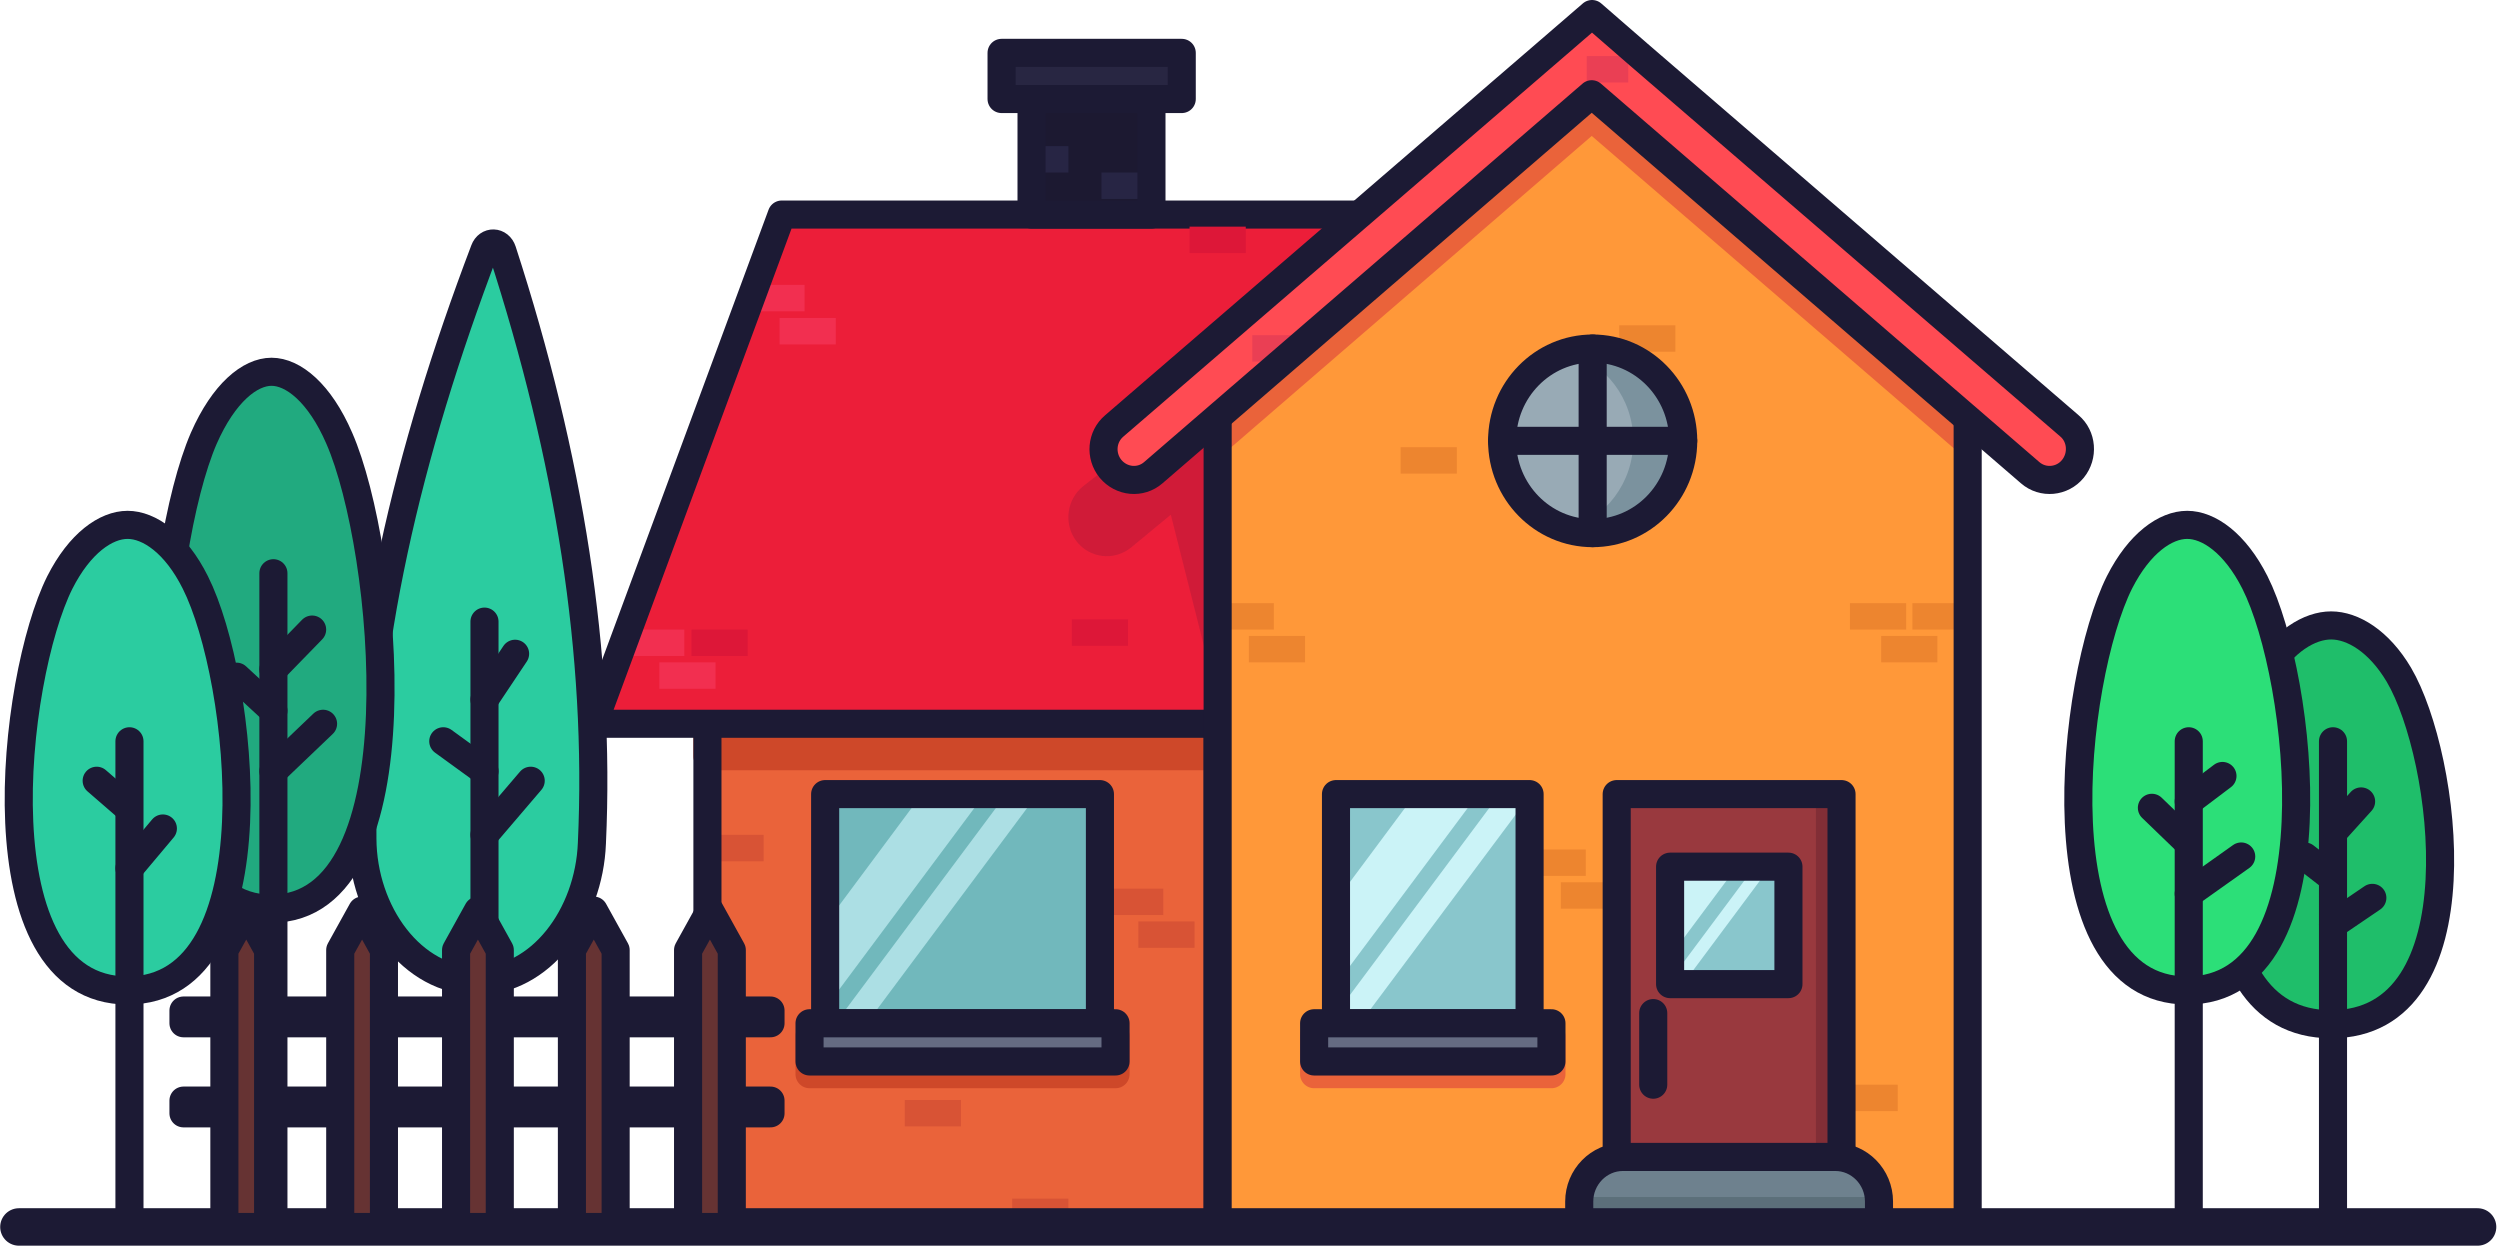 <svg width="534" height="267" viewBox="0 0 534 267" fill="none" xmlns="http://www.w3.org/2000/svg">
<path d="M260.089 130.261H151.107V262.01H260.089V130.261Z" fill="#EA633A"/>
<path d="M255.154 196.816H243.148V202.458H255.154V196.816Z" fill="#D85335"/>
<path d="M163.113 178.324H151.107V183.967H163.113V178.324Z" fill="#D85335"/>
<path d="M205.265 234.953H193.26V240.596H205.265V234.953Z" fill="#D85335"/>
<path d="M228.208 256.027H216.203V261.67H228.208V256.027Z" fill="#D85335"/>
<path d="M248.484 189.813H236.479V195.456H248.484V189.813Z" fill="#D85335"/>
<path d="M260.089 130.261H151.107V161.533H260.089V130.261Z" fill="#CE4829" stroke="#CE4829" stroke-width="6" stroke-miterlimit="10" stroke-linecap="round" stroke-linejoin="round"/>
<path d="M260.089 130.261H151.107V262.01H260.089V130.261Z" stroke="#1C1A34" stroke-width="6" stroke-miterlimit="10" stroke-linecap="round" stroke-linejoin="round"/>
<path d="M282.966 154.599H126.764L166.982 45.829H323.251L282.966 154.599Z" fill="#EC1E39"/>
<path d="M152.842 141.479H140.836V147.121H152.842V141.479Z" fill="#F22F50"/>
<path d="M159.711 134.476H147.706V140.119H159.711V134.476Z" fill="#DD1738"/>
<path d="M146.172 134.476H134.167V140.119H146.172V134.476Z" fill="#F22F50"/>
<path d="M178.52 67.923H166.515V73.565H178.52V67.923Z" fill="#F22F50"/>
<path d="M171.85 60.852H159.845V66.495H171.85V60.852Z" fill="#F22F50"/>
<path opacity="0.82" d="M261.357 154.599L250.085 109.935L241.614 116.937C237.946 119.928 232.61 119.248 229.809 115.441C227.141 111.77 227.875 106.604 231.41 103.817L287.702 59.969C290.703 57.657 294.838 57.657 297.773 60.037L315.714 74.449L261.357 154.599Z" fill="#C91B38"/>
<path d="M282.966 154.599H126.764L166.982 45.829H323.251L282.966 154.599Z" stroke="#1C1A34" stroke-width="6" stroke-miterlimit="10" stroke-linecap="round" stroke-linejoin="round"/>
<path d="M245.95 21.151H220.338V45.828H245.95V21.151Z" fill="#1C1931"/>
<path d="M245.149 36.855H235.278V42.497H245.149V36.855Z" fill="#272544"/>
<path d="M228.208 31.212H219.004V36.855H228.208V31.212Z" fill="#272544"/>
<path d="M245.95 21.151H220.338V45.828H245.95V21.151Z" stroke="#1C1A34" stroke-width="6" stroke-miterlimit="10" stroke-linecap="round" stroke-linejoin="round"/>
<path d="M252.419 11.294H213.936V21.151H252.419V11.294Z" fill="#282642"/>
<path d="M252.419 11.294H213.936V21.151H252.419V11.294Z" stroke="#1C1A34" stroke-width="6" stroke-miterlimit="10" stroke-linecap="round" stroke-linejoin="round"/>
<path d="M234.945 169.623H176.252V218.569H234.945V169.623Z" fill="#71B8BC"/>
<path opacity="0.62" d="M176.252 197.427V215.375L210.334 169.623H196.928L176.252 197.427Z" fill="#D0F6FB"/>
<path opacity="0.62" d="M178.453 218.569H185.123L221.606 169.623H214.936L178.453 218.569Z" fill="#D0F6FB"/>
<path d="M234.945 169.623H176.252V218.569H234.945V169.623Z" stroke="#1C1A34" stroke-width="6" stroke-miterlimit="10" stroke-linecap="round" stroke-linejoin="round"/>
<path d="M238.28 221.289H172.917V229.446H238.28V221.289Z" fill="#D14D2F" stroke="#CE4829" stroke-width="6" stroke-miterlimit="10" stroke-linecap="round" stroke-linejoin="round"/>
<path d="M238.28 218.569H172.917V226.727H238.28V218.569Z" fill="#656B82"/>
<path d="M238.28 218.569H172.917V226.727H238.28V218.569Z" stroke="#1C1A34" stroke-width="6" stroke-miterlimit="10" stroke-linecap="round" stroke-linejoin="round"/>
<path d="M512.402 144.129C522.673 161.601 530.143 218.773 497.928 218.773C465.781 218.773 473.251 161.601 483.455 144.129C487.724 136.923 493.326 133.592 497.928 133.592C502.53 133.592 508.133 136.923 512.402 144.129Z" fill="#1FBE6A"/>
<path d="M512.402 144.129C522.673 161.601 530.143 218.773 497.928 218.773C465.781 218.773 473.251 161.601 483.455 144.129C487.724 136.923 493.326 133.592 497.928 133.592C502.53 133.592 508.133 136.923 512.402 144.129Z" stroke="#1C1A34" stroke-width="6" stroke-miterlimit="10" stroke-linecap="round" stroke-linejoin="round"/>
<path d="M481.654 124.415C491.926 144.81 499.396 211.567 467.181 211.567C434.967 211.567 442.504 144.81 452.708 124.415C456.977 115.986 462.579 112.111 467.181 112.111C471.783 112.111 477.386 115.986 481.654 124.415Z" fill="#2CDF78"/>
<path d="M481.654 124.415C491.926 144.81 499.396 211.567 467.181 211.567C434.967 211.567 442.504 144.81 452.708 124.415C456.977 115.986 462.579 112.111 467.181 112.111C471.783 112.111 477.386 115.986 481.654 124.415Z" stroke="#1C1A34" stroke-width="6" stroke-miterlimit="10" stroke-linecap="round" stroke-linejoin="round"/>
<path d="M101.886 209.528C88.013 209.528 77.475 194.98 77.408 179.141C77.008 139.236 87.012 96.815 103.486 53.443C104.22 51.471 106.621 51.539 107.288 53.579C121.628 97.767 128.297 139.847 126.43 180.092C125.83 195.66 115.425 209.528 101.886 209.528Z" fill="#2BCCA0"/>
<path d="M101.886 209.528C88.013 209.528 77.475 194.98 77.408 179.141C77.008 139.236 87.012 96.815 103.486 53.443C104.22 51.471 106.621 51.539 107.288 53.579C121.628 97.767 128.297 139.847 126.43 180.092C125.83 195.66 115.425 209.528 101.886 209.528Z" stroke="#1C1A34" stroke-width="6" stroke-miterlimit="10" stroke-linecap="round" stroke-linejoin="round"/>
<path d="M72.473 93.619C82.744 117.141 90.214 194.096 58 194.096C25.785 194.096 33.322 117.141 43.527 93.619C47.795 83.898 53.398 79.411 58 79.411C62.602 79.411 68.271 83.898 72.473 93.619Z" fill="#21AA7F"/>
<path d="M72.473 93.619C82.744 117.141 90.214 194.096 58 194.096C25.785 194.096 33.322 117.141 43.527 93.619C47.795 83.898 53.398 79.411 58 79.411C62.602 79.411 68.271 83.898 72.473 93.619Z" stroke="#1C1A34" stroke-width="6" stroke-miterlimit="10" stroke-linecap="round" stroke-linejoin="round"/>
<path d="M41.726 124.415C51.997 144.81 59.467 211.567 27.253 211.567C-4.962 211.567 2.575 144.81 12.78 124.415C17.048 115.986 22.651 112.111 27.253 112.111C31.855 112.111 37.524 115.986 41.726 124.415Z" fill="#2BCCA0"/>
<path d="M41.726 124.415C51.997 144.81 59.467 211.567 27.253 211.567C-4.962 211.567 2.575 144.81 12.78 124.415C17.048 115.986 22.651 112.111 27.253 112.111C31.855 112.111 37.524 115.986 41.726 124.415Z" stroke="#1C1A34" stroke-width="6" stroke-miterlimit="10" stroke-linecap="round" stroke-linejoin="round"/>
<path d="M420.294 262.078H260.089V87.433L340.192 17.209L420.294 87.433V262.078Z" fill="#FF9839"/>
<path d="M420.494 128.834H408.489V134.476H420.494V128.834Z" fill="#ED852F"/>
<path d="M413.824 135.835H401.819V141.478H413.824V135.835Z" fill="#ED852F"/>
<path d="M407.155 128.834H395.149V134.476H407.155V128.834Z" fill="#ED852F"/>
<path d="M357.866 69.486H345.861V75.128H357.866V69.486Z" fill="#ED852F"/>
<path d="M278.764 135.835H266.759V141.478H278.764V135.835Z" fill="#ED852F"/>
<path d="M405.354 231.69H393.349V237.333H405.354V231.69Z" fill="#ED852F"/>
<path d="M311.179 95.523H299.173V101.165H311.179V95.523Z" fill="#ED852F"/>
<path d="M272.095 128.834H260.089V134.476H272.095V128.834Z" fill="#ED852F"/>
<path d="M266.092 48.412H254.087V54.054H266.092V48.412Z" fill="#DD1738"/>
<path d="M240.948 132.3H228.942V137.943H240.948V132.3Z" fill="#DD1738"/>
<path d="M345.394 188.454H333.389V194.096H345.394V188.454Z" fill="#ED852F"/>
<path d="M338.724 181.452H326.719V187.094H338.724V181.452Z" fill="#ED852F"/>
<path d="M260.089 87.433V98.038L339.992 29.037L420.294 98.31V87.433L340.192 17.209L260.089 87.433Z" fill="#EA633A"/>
<path d="M420.294 262.078H260.089V87.433L340.192 17.209L420.294 87.433V262.078Z" stroke="#1C1A34" stroke-width="6" stroke-miterlimit="10" stroke-linecap="round" stroke-linejoin="round"/>
<path d="M393.349 169.623H345.327V262.078H393.349V169.623Z" fill="#99393E"/>
<path d="M393.349 169.623H387.88V262.078H393.349V169.623Z" fill="#822E36"/>
<path d="M393.349 169.623H345.327V262.078H393.349V169.623Z" stroke="#1C1A34" stroke-width="6" stroke-miterlimit="10" stroke-linecap="round" stroke-linejoin="round"/>
<path d="M326.719 169.623H285.367V218.569H326.719V169.623Z" fill="#89C6CC"/>
<path opacity="0.92" d="M285.367 210.344L315.714 169.623H302.308L285.367 192.397V210.344Z" fill="#D0F6FB"/>
<path opacity="0.92" d="M326.719 170.031V169.623H320.316L285.367 216.53V218.569H290.503L326.719 170.031Z" fill="#D0F6FB"/>
<path d="M331.388 221.289H280.698V229.446H331.388V221.289Z" fill="#EA633A" stroke="#EA633A" stroke-width="6" stroke-miterlimit="10" stroke-linecap="round" stroke-linejoin="round"/>
<path d="M326.719 169.623H285.367V218.569H326.719V169.623Z" stroke="#1C1A34" stroke-width="6" stroke-miterlimit="10" stroke-linecap="round" stroke-linejoin="round"/>
<path d="M331.388 218.569H280.698V226.727H331.388V218.569Z" fill="#656B82"/>
<path d="M331.388 218.569H280.698V226.727H331.388V218.569Z" stroke="#1C1A34" stroke-width="6" stroke-miterlimit="10" stroke-linecap="round" stroke-linejoin="round"/>
<path d="M340.192 113.877C350.874 113.877 359.534 105.051 359.534 94.163C359.534 83.275 350.874 74.449 340.192 74.449C329.51 74.449 320.85 83.275 320.85 94.163C320.85 105.051 329.51 113.877 340.192 113.877Z" fill="#98AAB5"/>
<path d="M340.192 74.449C338.324 74.449 336.523 74.721 334.856 75.197C342.926 77.576 348.862 85.122 348.862 94.163C348.862 103.137 342.926 110.75 334.856 113.13C336.523 113.606 338.324 113.877 340.192 113.877C350.863 113.877 359.534 105.04 359.534 94.163C359.534 83.218 350.863 74.449 340.192 74.449Z" fill="#7B929E"/>
<path d="M340.192 113.877C350.874 113.877 359.534 105.051 359.534 94.163C359.534 83.275 350.874 74.449 340.192 74.449C329.51 74.449 320.85 83.275 320.85 94.163C320.85 105.051 329.51 113.877 340.192 113.877Z" stroke="#1C1A34" stroke-width="6" stroke-miterlimit="10" stroke-linecap="round" stroke-linejoin="round"/>
<path d="M401.352 262.078H337.324V256.64C337.324 251.405 341.526 247.122 346.661 247.122H392.015C397.15 247.122 401.352 251.405 401.352 256.64V262.078Z" fill="#6E818E"/>
<path d="M401.352 255.687H337.324V262.01H401.352V255.687Z" fill="#5C6F7A"/>
<path d="M401.352 262.078H337.324V256.64C337.324 251.405 341.526 247.122 346.661 247.122H392.015C397.15 247.122 401.352 251.405 401.352 256.64V262.078Z" stroke="#1C1A34" stroke-width="6" stroke-miterlimit="10" stroke-linecap="round" stroke-linejoin="round"/>
<path d="M4.042 262.078H529.209" stroke="#1C1A34" stroke-width="8" stroke-miterlimit="10" stroke-linecap="round" stroke-linejoin="round"/>
<path d="M442.771 100.146C440.503 102.933 436.368 103.341 433.633 100.961L339.992 20.131L246.35 100.961C243.615 103.341 239.547 102.933 237.213 100.146C234.945 97.358 235.278 93.279 238.013 90.968L330.054 11.634L340.058 3L349.996 11.634L442.037 90.968C444.705 93.212 445.038 97.358 442.771 100.146Z" fill="#FF4B53"/>
<path d="M277.097 71.593H267.493V77.236H277.097V71.593Z" fill="#EA3F54"/>
<path d="M347.795 11.974H338.924V17.616H347.795V11.974Z" fill="#EA3F54"/>
<path d="M442.771 100.146C440.503 102.933 436.368 103.341 433.633 100.961L339.992 20.131L246.35 100.961C243.615 103.341 239.547 102.933 237.213 100.146C234.945 97.358 235.278 93.279 238.013 90.968L330.054 11.634L340.058 3L349.996 11.634L442.037 90.968C444.705 93.212 445.038 97.358 442.771 100.146Z" stroke="#1C1A34" stroke-width="6" stroke-miterlimit="10" stroke-linecap="round" stroke-linejoin="round"/>
<path d="M467.515 262.078V158.338" stroke="#1C1A34" stroke-width="6" stroke-miterlimit="10" stroke-linecap="round" stroke-linejoin="round"/>
<path d="M498.329 262.078V158.338" stroke="#1C1A34" stroke-width="6" stroke-miterlimit="10" stroke-linecap="round" stroke-linejoin="round"/>
<path d="M340.192 113.877V74.449" stroke="#1C1A34" stroke-width="6" stroke-miterlimit="10" stroke-linecap="round" stroke-linejoin="round"/>
<path d="M320.85 94.163H359.534" stroke="#1C1A34" stroke-width="6" stroke-miterlimit="10" stroke-linecap="round" stroke-linejoin="round"/>
<path d="M164.58 215.85H39.191V218.569H164.58V215.85Z" stroke="#1C1A34" stroke-width="6" stroke-miterlimit="10" stroke-linecap="round" stroke-linejoin="round"/>
<path d="M164.58 235.089H39.191V237.808H164.58V235.089Z" stroke="#1C1A34" stroke-width="6" stroke-miterlimit="10" stroke-linecap="round" stroke-linejoin="round"/>
<path d="M58.4 262.078V122.443" stroke="#1C1A34" stroke-width="6" stroke-miterlimit="10" stroke-linecap="round" stroke-linejoin="round"/>
<path d="M27.653 262.078V158.338" stroke="#1C1A34" stroke-width="6" stroke-miterlimit="10" stroke-linecap="round" stroke-linejoin="round"/>
<path d="M103.486 262.078V132.777" stroke="#1C1A34" stroke-width="6" stroke-miterlimit="10" stroke-linecap="round" stroke-linejoin="round"/>
<path d="M156.31 262.078H146.972V202.934L151.641 194.504L156.31 202.934V262.078Z" fill="#663333"/>
<path d="M156.31 262.078H146.972V202.934L151.641 194.504L156.31 202.934V262.078Z" stroke="#1C1A34" stroke-width="6" stroke-miterlimit="10" stroke-linecap="round" stroke-linejoin="round"/>
<path d="M131.499 262.078H122.161V202.934L126.83 194.504L131.499 202.934V262.078Z" fill="#663333"/>
<path d="M131.499 262.078H122.161V202.934L126.83 194.504L131.499 202.934V262.078Z" stroke="#1C1A34" stroke-width="6" stroke-miterlimit="10" stroke-linecap="round" stroke-linejoin="round"/>
<path d="M106.754 262.078H97.417V202.934L102.086 194.504L106.754 202.934V262.078Z" fill="#663333"/>
<path d="M106.754 262.078H97.417V202.934L102.086 194.504L106.754 202.934V262.078Z" stroke="#1C1A34" stroke-width="6" stroke-miterlimit="10" stroke-linecap="round" stroke-linejoin="round"/>
<path d="M82.01 262.078H72.673V202.934L77.342 194.504L82.01 202.934V262.078Z" fill="#663333"/>
<path d="M82.01 262.078H72.673V202.934L77.342 194.504L82.01 202.934V262.078Z" stroke="#1C1A34" stroke-width="6" stroke-miterlimit="10" stroke-linecap="round" stroke-linejoin="round"/>
<path d="M57.266 262.078H47.928V202.934L52.597 194.504L57.266 202.934V262.078Z" fill="#663333"/>
<path d="M57.266 262.078H47.928V202.934L52.597 194.504L57.266 202.934V262.078Z" stroke="#1C1A34" stroke-width="6" stroke-miterlimit="10" stroke-linecap="round" stroke-linejoin="round"/>
<path d="M353.131 216.394V231.69" stroke="#1C1A34" stroke-width="6" stroke-miterlimit="10" stroke-linecap="round" stroke-linejoin="round"/>
<path d="M498.929 177.169L504.331 171.187" stroke="#1C1A34" stroke-width="6" stroke-miterlimit="10" stroke-linecap="round" stroke-linejoin="round"/>
<path d="M498.329 197.496L506.732 191.784" stroke="#1C1A34" stroke-width="6" stroke-miterlimit="10" stroke-linecap="round" stroke-linejoin="round"/>
<path d="M497.928 187.298L492.326 182.947" stroke="#1C1A34" stroke-width="6" stroke-miterlimit="10" stroke-linecap="round" stroke-linejoin="round"/>
<path d="M467.515 171.187L474.718 165.748" stroke="#1C1A34" stroke-width="6" stroke-miterlimit="10" stroke-linecap="round" stroke-linejoin="round"/>
<path d="M467.515 190.901L478.72 182.947" stroke="#1C1A34" stroke-width="6" stroke-miterlimit="10" stroke-linecap="round" stroke-linejoin="round"/>
<path d="M467.181 179.82L459.645 172.546" stroke="#1C1A34" stroke-width="6" stroke-miterlimit="10" stroke-linecap="round" stroke-linejoin="round"/>
<path d="M113.357 166.767L103.486 178.324" stroke="#1C1A34" stroke-width="6" stroke-miterlimit="10" stroke-linecap="round" stroke-linejoin="round"/>
<path d="M110.023 139.643L103.486 149.432" stroke="#1C1A34" stroke-width="6" stroke-miterlimit="10" stroke-linecap="round" stroke-linejoin="round"/>
<path d="M103.487 164.729L94.683 158.338" stroke="#1C1A34" stroke-width="6" stroke-miterlimit="10" stroke-linecap="round" stroke-linejoin="round"/>
<path d="M382.01 185.123H356.732V210.208H382.01V185.123Z" fill="#89C6CC"/>
<path opacity="0.92" d="M356.732 204.293L371.005 185.123H357.666L356.732 186.347V204.293Z" fill="#D0F6FB"/>
<path opacity="0.92" d="M374.807 185.123L356.732 209.392V210.208H359.467L378.142 185.123H374.807Z" fill="#D0F6FB"/>
<path d="M382.01 185.123H356.732V210.208H382.01V185.123Z" stroke="#1C1A34" stroke-width="6" stroke-miterlimit="10" stroke-linecap="round" stroke-linejoin="round"/>
<path d="M66.67 134.476L58.4 142.974" stroke="#1C1A34" stroke-width="6" stroke-miterlimit="10" stroke-linecap="round" stroke-linejoin="round"/>
<path d="M58.4 164.729L69.005 154.599" stroke="#1C1A34" stroke-width="6" stroke-miterlimit="10" stroke-linecap="round" stroke-linejoin="round"/>
<path d="M58.4 151.812L50.53 144.538" stroke="#1C1A34" stroke-width="6" stroke-miterlimit="10" stroke-linecap="round" stroke-linejoin="round"/>
<path d="M27.653 185.463L34.789 176.965" stroke="#1C1A34" stroke-width="6" stroke-miterlimit="10" stroke-linecap="round" stroke-linejoin="round"/>
<path d="M27.319 172.546L20.649 166.767" stroke="#1C1A34" stroke-width="6" stroke-miterlimit="10" stroke-linecap="round" stroke-linejoin="round"/>
</svg>
